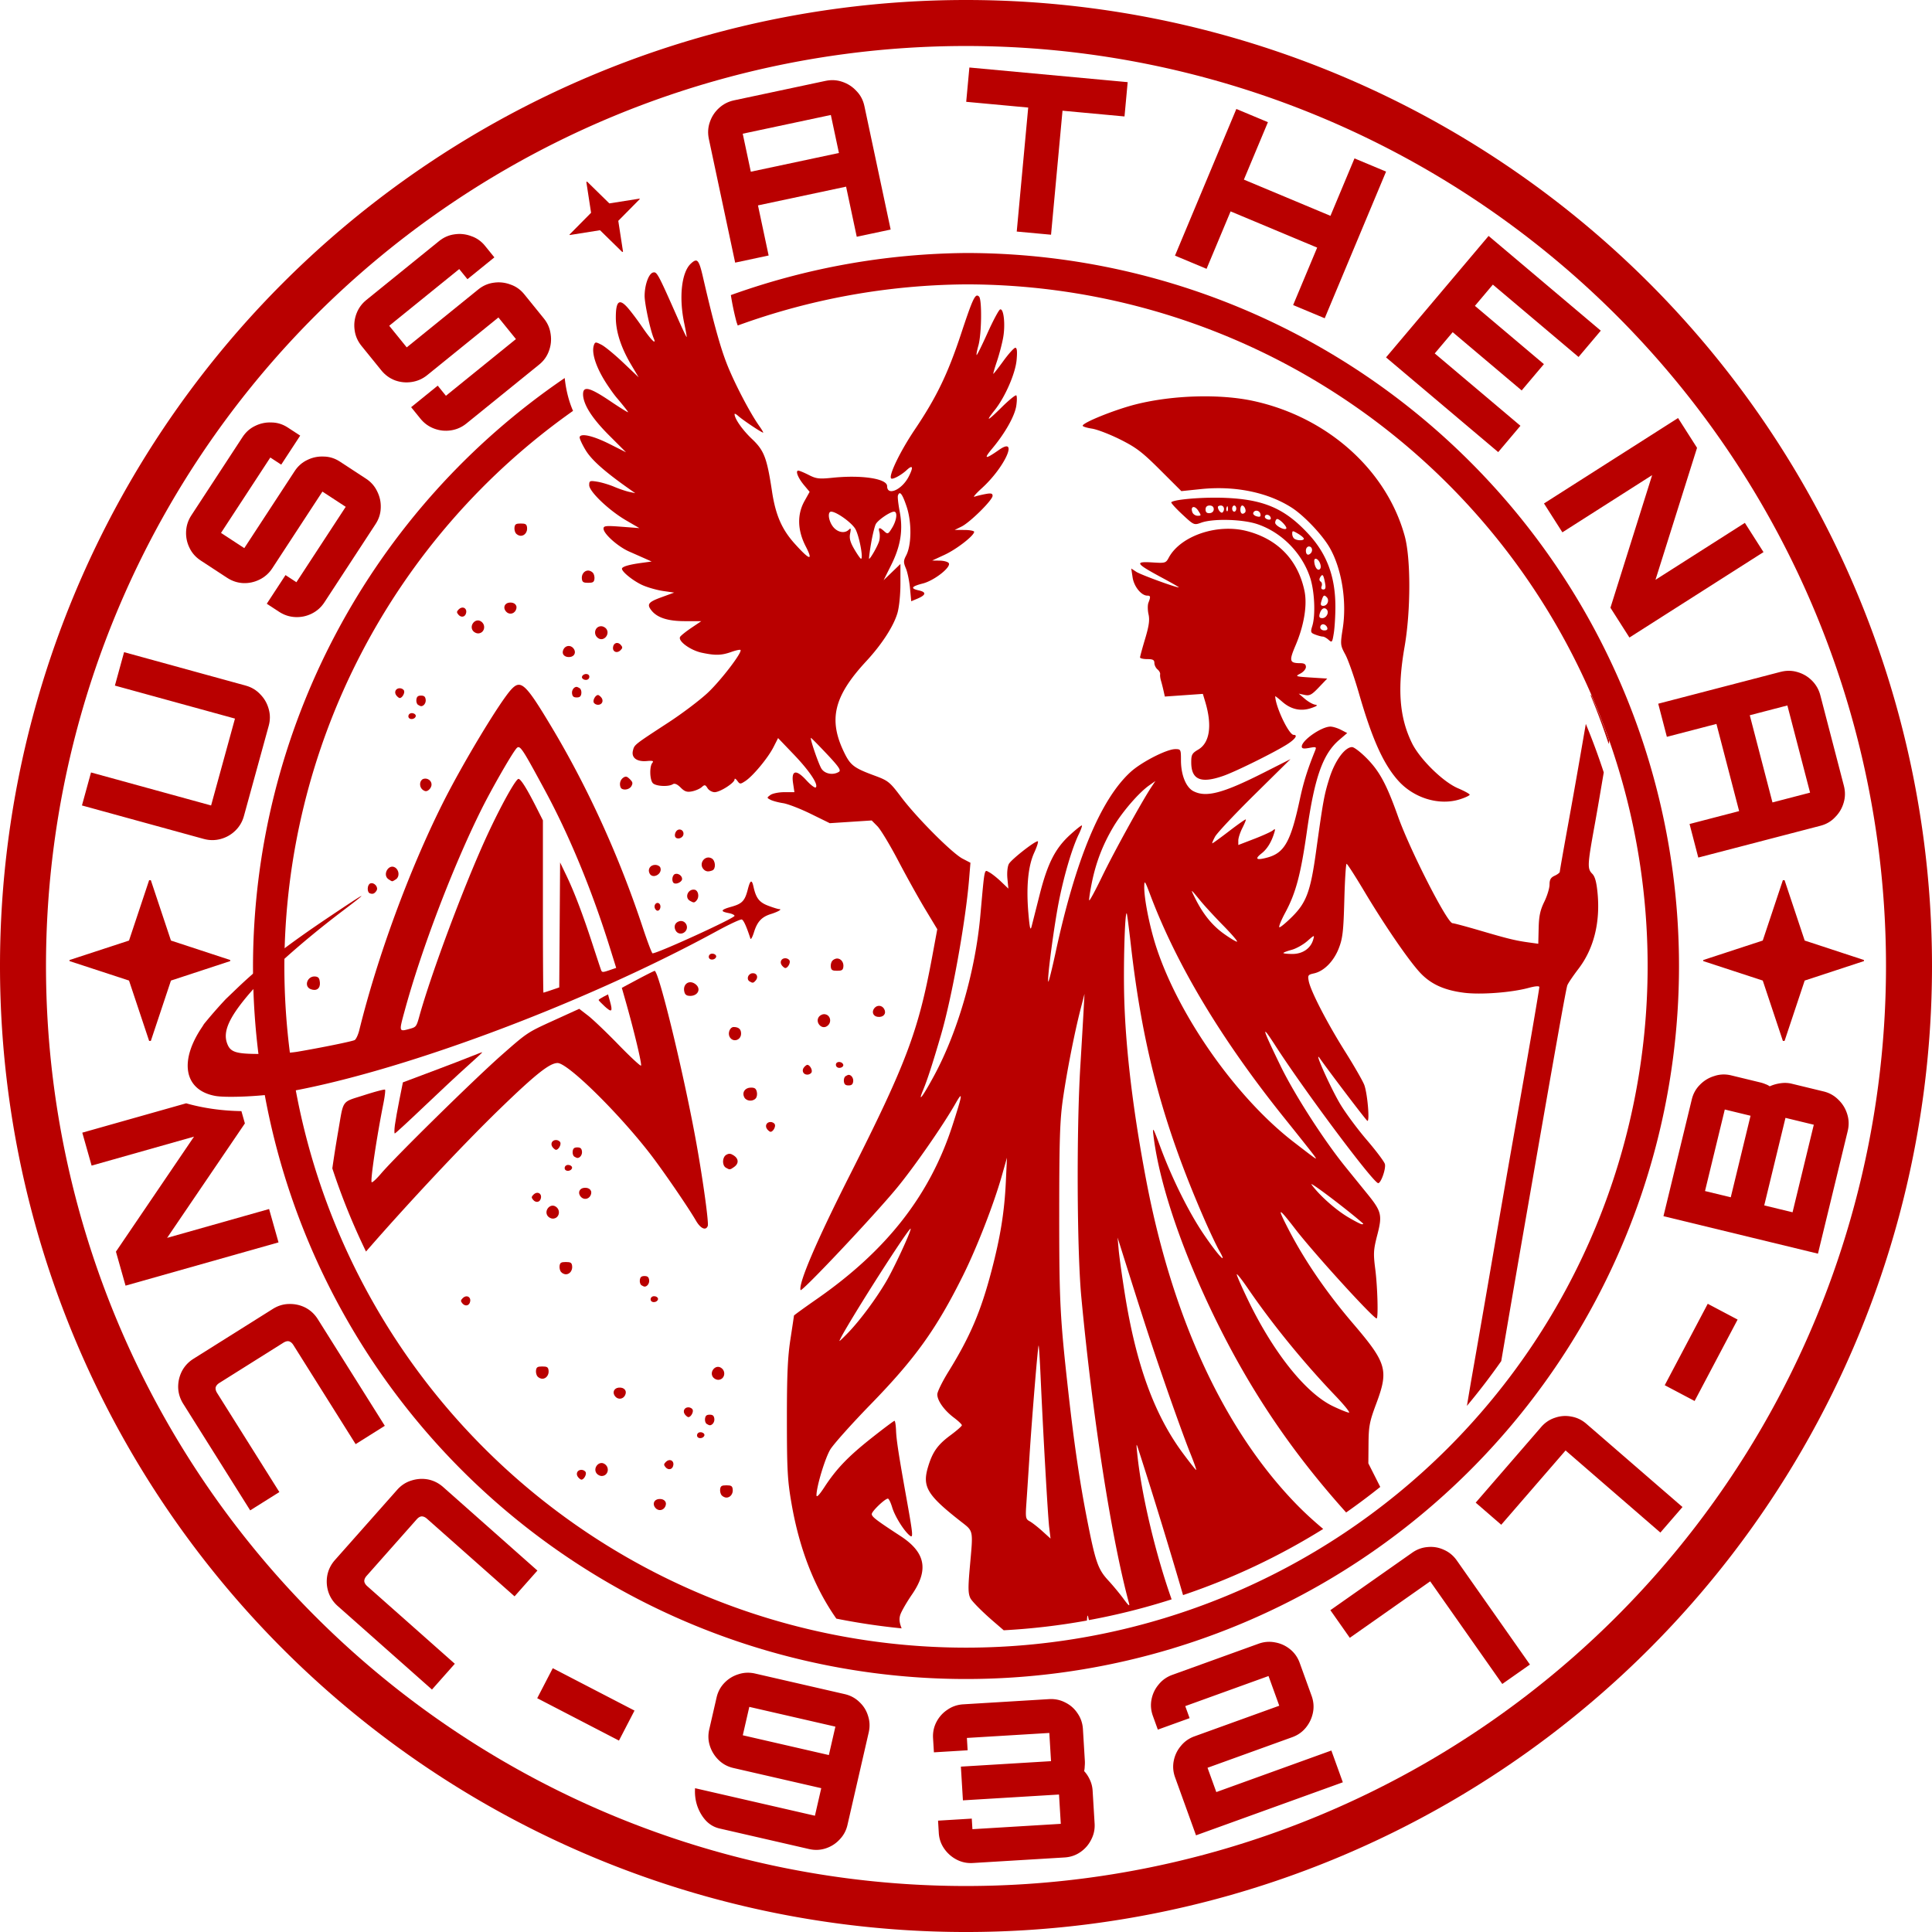 <?xml version="1.0" encoding="UTF-8" standalone="no"?>
<!-- Created with Inkscape (http://www.inkscape.org/) -->

<svg
   width="277.812mm"
   height="277.812mm"
   viewBox="0 0 277.812 277.812"
   version="1.1"
   id="svg1"
   xml:space="preserve"
   xmlns="http://www.w3.org/2000/svg"
   xmlns:svg="http://www.w3.org/2000/svg"><defs
     id="defs1" /><g
     id="layer1"
     transform="translate(13.329,-89.115)"><path
       id="text1"
       style="font-weight:900;font-size:31.75px;font-family:Orbitron;-inkscape-font-specification:'Orbitron Heavy';text-align:justify;letter-spacing:10.583px;fill:#b90000;stroke-width:0.265;stroke:none"
       d="m 234.372,243.622 c -0.407,0.016 -0.806,0.09 -1.197,0.224 -0.799,0.242 -1.49,0.662 -2.071,1.262 -0.576,0.579 -0.964,1.28 -1.163,2.103 l -4.072,16.785 22.216,5.389 4.274,-17.618 c 0.205,-0.843 0.183,-1.654 -0.064,-2.433 -0.242,-0.799 -0.662,-1.49 -1.262,-2.071 -0.595,-0.602 -1.303,-1.002 -2.126,-1.201 l -4.597,-1.115 c -0.514,-0.125 -1.054,-0.147 -1.618,-0.066 -0.564,0.081 -1.079,0.229 -1.545,0.442 -0.186,-0.132 -0.389,-0.236 -0.61,-0.312 -0.237,-0.101 -0.489,-0.184 -0.757,-0.249 l -4.166,-1.011 c -0.422,-0.102 -0.836,-0.145 -1.243,-0.13 z m -220.934,4.143 -14.934,4.222 1.339,4.736 14.726,-4.164 -11.228,16.538 1.382,4.888 21.998,-6.22 -1.356,-4.797 -14.665,4.147 11.184,-16.459 -0.5,-1.767 a 17.664,9.257 0 0 1 -7.946,-1.124 z m 221.249,0.891 3.703,0.898 -2.844,11.725 -3.703,-0.898 z m 8.726,1.202 4.073,0.988 -3.054,12.589 -4.073,-0.988 z m -11.177,26.736 -6.184,11.707 4.295,2.269 6.184,-11.707 z m -204.011,0.029 c -0.817,0.013 -1.592,0.25 -2.327,0.712 l -11.399,7.162 c -0.735,0.462 -1.294,1.063 -1.678,1.805 -0.366,0.73 -0.543,1.503 -0.53,2.32 0.024,0.835 0.267,1.62 0.729,2.354 l 9.628,15.324 4.194,-2.635 -8.952,-14.248 c -0.18,-0.287 -0.249,-0.556 -0.207,-0.808 0.071,-0.245 0.25,-0.457 0.537,-0.637 l 9.194,-5.777 c 0.305,-0.191 0.574,-0.26 0.808,-0.207 0.245,0.071 0.457,0.25 0.637,0.537 l 8.952,14.249 4.194,-2.635 -9.628,-15.324 c -0.462,-0.735 -1.063,-1.294 -1.805,-1.678 -0.73,-0.366 -1.513,-0.537 -2.347,-0.513 z m 183.208,16.115 c -0.388,0.028 -0.773,0.108 -1.153,0.24 -0.777,0.251 -1.443,0.696 -1.997,1.336 l -9.415,10.873 3.673,3.18 9.249,-10.681 13.633,11.805 3.18,-3.672 -13.824,-11.972 c -0.64,-0.554 -1.363,-0.9 -2.168,-1.037 -0.396,-0.077 -0.787,-0.101 -1.176,-0.073 z m -164.435,9.045 c -0.399,0.028 -0.798,0.106 -1.195,0.235 -0.78,0.242 -1.458,0.688 -2.033,1.337 l -8.928,10.075 c -0.576,0.65 -0.943,1.384 -1.104,2.203 -0.146,0.804 -0.099,1.595 0.143,2.375 0.258,0.794 0.712,1.479 1.361,2.055 l 13.545,12.002 3.285,-3.707 -12.595,-11.161 c -0.253,-0.225 -0.395,-0.463 -0.425,-0.716 -3.9e-4,-0.255 0.112,-0.509 0.336,-0.763 l 7.201,-8.127 c 0.239,-0.269 0.478,-0.411 0.717,-0.426 0.255,-3.9e-4 0.509,0.112 0.762,0.336 l 12.595,11.161 3.285,-3.707 -13.544,-12.002 c -0.65,-0.576 -1.384,-0.944 -2.203,-1.104 -0.402,-0.073 -0.803,-0.096 -1.202,-0.068 z m 145.005,9.788 c -0.815,0.055 -1.569,0.326 -2.262,0.812 l -11.769,8.267 2.793,3.975 11.561,-8.121 10.366,14.757 3.975,-2.792 -10.512,-14.965 c -0.487,-0.693 -1.104,-1.203 -1.852,-1.532 -0.731,-0.34 -1.497,-0.474 -2.3,-0.402 z m -23.169,13.642 c -0.399,0.032 -0.798,0.119 -1.196,0.263 l -12.393,4.476 c -0.796,0.288 -1.451,0.75 -1.964,1.385 -0.52,0.616 -0.861,1.324 -1.022,2.124 -0.161,0.801 -0.097,1.599 0.19,2.395 l 0.712,1.971 4.569,-1.65 -0.625,-1.732 11.974,-4.325 1.543,4.27 -12.184,4.4 c -0.796,0.288 -1.451,0.749 -1.964,1.384 -0.52,0.616 -0.861,1.324 -1.022,2.124 -0.161,0.801 -0.097,1.599 0.19,2.396 l 3.009,8.332 21.112,-7.625 -1.65,-4.569 -16.544,5.975 -1.262,-3.494 12.184,-4.4 c 0.796,-0.288 1.451,-0.749 1.964,-1.384 0.513,-0.635 0.85,-1.354 1.011,-2.154 0.161,-0.801 0.097,-1.599 -0.19,-2.396 l -1.715,-4.748 c -0.288,-0.796 -0.749,-1.451 -1.384,-1.964 -0.635,-0.513 -1.35,-0.84 -2.144,-0.981 -0.4,-0.08 -0.8,-0.105 -1.199,-0.073 z m -102.678,3.783 -2.236,4.313 11.755,6.093 2.236,-4.313 z m 27.883,0.65 c -0.4,0.017 -0.794,0.089 -1.182,0.217 -0.771,0.236 -1.441,0.646 -2.01,1.232 -0.569,0.586 -0.948,1.291 -1.137,2.117 l -1.052,4.58 c -0.19,0.825 -0.156,1.625 0.1,2.401 0.256,0.776 0.677,1.448 1.263,2.017 0.586,0.569 1.291,0.948 2.117,1.137 l 12.625,2.9 -0.91,3.961 -17.236,-3.958 c -0.059,0.92 0.055,1.794 0.343,2.62 0.293,0.806 0.709,1.498 1.249,2.078 0.545,0.559 1.188,0.924 1.931,1.095 l 12.873,2.956 c 0.825,0.19 1.625,0.156 2.401,-0.1 0.776,-0.256 1.438,-0.679 1.986,-1.27 0.569,-0.586 0.946,-1.282 1.131,-2.086 l 3.056,-13.306 c 0.19,-0.825 0.157,-1.625 -0.1,-2.401 -0.236,-0.771 -0.649,-1.43 -1.24,-1.979 -0.586,-0.569 -1.291,-0.948 -2.117,-1.137 l -12.873,-2.956 c -0.413,-0.095 -0.819,-0.134 -1.219,-0.117 z m 43.478,3.795 -12.328,0.747 c -0.845,0.051 -1.603,0.309 -2.275,0.774 -0.673,0.444 -1.199,1.027 -1.58,1.75 -0.38,0.723 -0.545,1.507 -0.494,2.352 l 0.123,2.028 4.849,-0.294 -0.107,-1.775 11.853,-0.718 0.245,4.057 -12.962,0.785 0.294,4.849 13.818,-0.837 0.255,4.215 -12.708,0.769 -0.092,-1.521 -4.849,0.294 0.107,1.775 c 0.05,0.824 0.307,1.572 0.772,2.243 0.465,0.672 1.058,1.198 1.781,1.578 0.723,0.38 1.507,0.545 2.352,0.494 l 13.184,-0.798 c 0.845,-0.051 1.604,-0.309 2.275,-0.774 0.672,-0.465 1.187,-1.058 1.546,-1.779 0.38,-0.723 0.546,-1.496 0.496,-2.32 l -0.286,-4.722 c -0.033,-0.549 -0.16,-1.061 -0.379,-1.536 -0.221,-0.496 -0.501,-0.924 -0.841,-1.285 0.05,-0.215 0.078,-0.45 0.084,-0.705 0.026,-0.277 0.032,-0.532 0.018,-0.765 l -0.276,-4.564 c -0.051,-0.845 -0.309,-1.603 -0.774,-2.275 -0.444,-0.673 -1.026,-1.189 -1.748,-1.548 -0.723,-0.38 -1.507,-0.545 -2.352,-0.494 z m -43.099,1.114 12.378,2.843 -0.938,4.085 -12.378,-2.843 z" /><path
       style="font-weight:900;font-size:31.75px;font-family:Orbitron;-inkscape-font-specification:'Orbitron Heavy';text-align:justify;letter-spacing:6.615px;fill:#b90000;stroke-width:0.265;fill-opacity:1;stroke:none"
       d="m 21.744,206.463 q -0.337,1.225 -1.235,2.097 -0.898,0.873 -2.108,1.199 -1.209,0.326 -2.434,-0.01 l -17.512,-4.813 1.304,-4.745 17.267,4.746 q 0,0 0,0 0,0 0,0 l 3.433,-12.491 q 0,0 0,0 0,0 0,0 l -17.267,-4.746 1.321,-4.806 17.512,4.813 q 1.225,0.337 2.089,1.266 0.873,0.898 1.199,2.108 0.335,1.179 -0.002,2.403 l -3.568,12.981 z m 11.573,-30.731 q -0.695,1.063 -1.817,1.619 -1.122,0.556 -2.373,0.497 -1.251,-0.059 -2.314,-0.754 l -1.78,-1.164 2.693,-4.119 1.568,1.025 q 0,0 0,0 0,0 0,0 l 7.09,-10.842 q 0,0 0,0 0,0 0,0 L 33.035,159.804 q 0,0 0,0 0,0 0,0 l -7.211,11.028 q -0.695,1.063 -1.817,1.619 -1.122,0.556 -2.347,0.514 -1.251,-0.059 -2.34,-0.772 l -3.773,-2.468 q -1.089,-0.712 -1.619,-1.817 -0.556,-1.122 -0.497,-2.373 0.059,-1.251 0.754,-2.314 l 7.368,-11.267 q 0.695,-1.063 1.8,-1.592 1.122,-0.556 2.373,-0.497 1.242,0.015 2.331,0.728 l 1.78,1.164 -2.728,4.172 -1.568,-1.025 q 0,0 0,0 0,0 0,0 l -7.09,10.842 q 0,0 0,0 0,0 0,0 l 3.348,2.189 q 0,0 0,0 0,0 0,0 l 7.246,-11.081 q 0.695,-1.063 1.8,-1.592 1.122,-0.556 2.373,-0.497 1.242,0.015 2.331,0.728 l 3.773,2.468 q 1.063,0.695 1.601,1.844 0.556,1.122 0.497,2.373 -0.042,1.224 -0.737,2.287 z m 20.42,-25.717 q -0.987,0.799 -2.225,0.985 -1.239,0.186 -2.411,-0.253 -1.173,-0.439 -1.972,-1.426 l -1.339,-1.653 3.824,-3.097 1.179,1.456 q 0,0 0,0 0,0 0,0 l 10.067,-8.153 q 0,0 0,0 0,0 0,0 l -2.518,-3.109 q 0,0 0,0 0,0 0,0 l -10.239,8.293 q -0.987,0.799 -2.225,0.985 -1.239,0.186 -2.391,-0.229 -1.173,-0.439 -1.992,-1.451 l -2.838,-3.504 q -0.819,-1.012 -0.985,-2.225 -0.186,-1.239 0.253,-2.411 0.439,-1.173 1.426,-1.972 l 10.461,-8.473 q 0.987,-0.799 2.201,-0.965 1.239,-0.186 2.411,0.253 1.178,0.395 1.997,1.406 l 1.339,1.653 -3.874,3.137 -1.179,-1.456 q 0,0 0,0 0,0 0,0 l -10.067,8.153 q 0,0 0,0 0,0 0,0 l 2.518,3.109 q 0,0 0,0 0,0 0,0 l 10.289,-8.333 q 0.987,-0.799 2.201,-0.965 1.239,-0.186 2.411,0.253 1.178,0.395 1.997,1.406 l 2.838,3.504 q 0.799,0.987 0.961,2.245 0.186,1.239 -0.253,2.411 -0.415,1.153 -1.401,1.952 z m 38.646,-23.134 -3.778,-17.764 q -0.271,-1.273 0.132,-2.43 0.397,-1.188 1.32,-2.034 0.924,-0.846 2.166,-1.11 l 13.137,-2.794 q 1.273,-0.271 2.43,0.132 1.188,0.397 2.034,1.32 0.87,0.886 1.141,2.159 l 3.778,17.764 -4.876,1.037 -1.532,-7.205 -12.671,2.694 1.532,7.205 z m 2.251,-13.073 12.671,-2.694 -1.162,-5.466 q 0,0 0,0 0,0 0,0 l -12.671,2.694 q 0,0 0,0 0,0 0,0 z m 38.239,8.604 v 0 l 1.649,-17.831 -8.915,-0.825 0.456,-4.932 22.763,2.105 -0.456,4.932 -8.915,-0.825 -1.649,17.831 z m 22.756,3.461 8.823,-21.089 4.54,1.899 -3.456,8.26 12.448,5.208 3.456,-8.26 4.54,1.899 -8.823,21.089 -4.54,-1.899 3.456,-8.26 -12.448,-5.208 -3.456,8.26 z m 30.347,14.633 14.749,-17.465 16.131,13.622 -3.196,3.784 -12.323,-10.406 -2.581,3.056 9.921,8.378 -3.196,3.784 -9.921,-8.378 -2.581,3.056 12.323,10.406 -3.196,3.784 z m 22.713,21.005 19.279,-12.284 2.73,4.284 -5.977,18.98 12.853,-8.19 2.679,4.204 -19.279,12.284 -2.73,-4.284 5.996,-19.068 -12.906,8.224 z m 16.43,28.793 17.576,-4.574 q 1.26,-0.328 2.434,0.023 1.205,0.343 2.091,1.227 0.886,0.885 1.206,2.114 l 3.383,12.997 q 0.328,1.26 -0.023,2.434 -0.343,1.205 -1.227,2.091 -0.846,0.909 -2.106,1.237 l -17.576,4.574 -1.256,-4.824 7.129,-1.855 -3.263,-12.536 -7.129,1.855 -1.24,-4.763 z m 13.161,1.66 3.263,12.536 5.408,-1.407 q 0,0 0,0 0,0 0,0 l -3.263,-12.536 q 0,0 0,0 0,0 0,0 z"
       id="text43"
       aria-label="USS SOLENNE" /><path
       id="path42-3-2"
       style="fill:#b90000;fill-opacity:1;stroke-width:0.375"
       d="M 125.577,89.115 A 138.906,138.906 0 0 0 -13.329,228.022 138.906,138.906 0 0 0 125.577,366.928 138.906,138.906 0 0 0 264.483,228.022 138.906,138.906 0 0 0 125.577,89.115 Z m 0,6.615 A 132.292,132.292 0 0 1 257.868,228.022 132.292,132.292 0 0 1 125.577,360.313 132.292,132.292 0 0 1 -6.715,228.022 132.292,132.292 0 0 1 125.577,95.73 Z" /><circle
       style="fill:none;fill-opacity:1;stroke-width:0.286"
       id="path42-9-7"
       cx="-157.004"
       cy="-207.637"
       r="105.833"
       transform="rotate(-171.748)" /><path
       id="path42-9"
       style="fill:#b90000;fill-opacity:1;stroke-width:0.277"
       d="m 125.577,125.496 a 102.526,102.526 0 0 0 -33.812,6.051 24.196,15.545 74.954 0 0 0.817,3.887 24.196,15.545 74.954 0 0 0.174,0.486 98.015,98.015 0 0 1 32.821,-5.913 98.015,98.015 0 0 1 98.015,98.016 98.015,98.015 0 0 1 -98.015,98.015 98.015,98.015 0 0 1 -98.016,-98.015 98.015,98.015 0 0 1 41.512,-79.827 c -0.672,-1.515 -1.042,-3.215 -1.199,-4.723 A 102.526,102.526 0 0 0 23.051,228.022 102.526,102.526 0 0 0 125.577,330.548 102.526,102.526 0 0 0 228.103,228.022 102.526,102.526 0 0 0 125.577,125.496 Z" /><path
       id="path42-3-9"
       style="fill:none;fill-opacity:1;stroke:none;stroke-width:0.346;stroke-opacity:1"
       d="m -1.33,250.116 c 0.615,3.258 1.269,6.508 2.099,9.72 0.881,3.469 1.915,6.899 3.085,10.282 1.174,3.417 2.507,6.778 3.968,10.081 1.1,2.489 2.278,4.948 3.544,7.356 1.636,3.147 3.404,6.226 5.299,9.223 1.913,3.026 3.948,5.973 6.101,8.833 2.184,2.879 4.474,5.676 6.884,8.367 2.419,2.684 4.938,5.277 7.561,7.761 2.637,2.469 5.368,4.837 8.187,7.096 2.545,2.01 5.157,3.928 7.833,5.761 2.995,2.02 6.069,3.919 9.211,5.702 3.126,1.746 6.317,3.372 9.572,4.866 3.256,1.487 6.574,2.836 9.942,4.05 3.336,1.203 6.723,2.265 10.149,3.183 2.625,0.716 5.279,1.337 7.945,1.873 3.508,0.71 7.045,1.28 10.601,1.692 3.556,0.412 7.129,0.68 10.706,0.8 3.612,0.11 7.227,0.078 10.835,-0.1 3.608,-0.197 7.207,-0.526 10.787,-1.008 3.547,-0.494 7.071,-1.129 10.57,-1.89 3.193,-0.729 6.36,-1.556 9.497,-2.498 3.421,-1.054 6.802,-2.234 10.132,-3.55 3.356,-1.339 6.653,-2.821 9.89,-4.427 3.201,-1.599 6.336,-3.333 9.396,-5.189 3.06,-1.856 6.039,-3.847 8.934,-5.954 2.845,-2.061 5.6,-4.247 8.256,-6.547 2.123,-1.806 4.166,-3.71 6.157,-5.659 2.554,-2.508 5.007,-5.119 7.343,-7.831 2.354,-2.742 4.605,-5.573 6.724,-8.499 2.113,-2.929 4.114,-5.939 5.983,-9.029 1.844,-3.07 3.562,-6.213 5.165,-9.415 1.442,-2.941 2.778,-5.931 4.019,-8.962 1.309,-3.296 2.506,-6.636 3.562,-10.023 1.066,-3.451 1.986,-6.947 2.77,-10.474 0.775,-3.529 1.398,-7.091 1.882,-10.672 0.475,-3.548 0.794,-7.117 0.97,-10.692 0.182,-3.574 0.202,-7.156 0.078,-10.733 -0.088,-2.72 -0.27,-5.441 -0.536,-8.149 -0.348,-3.563 -0.84,-7.112 -1.489,-10.631 -0.645,-3.521 -1.436,-7.016 -2.368,-10.472 -0.951,-3.486 -2.039,-6.933 -3.266,-10.331 -1.244,-3.393 -2.615,-6.738 -4.126,-10.02 -1.51,-3.246 -3.147,-6.429 -4.9,-9.551 -1.633,-2.84 -3.348,-5.628 -5.167,-8.353 -2.029,-2.989 -4.17,-5.9 -6.423,-8.725 -2.266,-2.814 -4.652,-5.53 -7.134,-8.155 -2.493,-2.615 -5.099,-5.122 -7.795,-7.528 -2.678,-2.375 -5.453,-4.64 -8.318,-6.786 -2.89,-2.167 -5.876,-4.205 -8.938,-6.122 -3.005,-1.884 -6.094,-3.636 -9.249,-5.257 -2.441,-1.274 -4.936,-2.451 -7.46,-3.551 -3.249,-1.422 -6.558,-2.706 -9.913,-3.854 -3.389,-1.154 -6.823,-2.171 -10.293,-3.048 -3.474,-0.865 -6.981,-1.588 -10.512,-2.181 -3.536,-0.566 -7.091,-0.997 -10.66,-1.297 -3.267,-0.235 -6.537,-0.381 -9.813,-0.397 -3.612,-6.83e-4 -7.223,0.145 -10.825,0.427 -6.791,0.556 -13.543,1.621 -20.159,3.255 -22.148,5.387 -42.782,16.806 -59.118,32.705 -16.695,16.17 -28.866,36.952 -34.783,59.43 -4.688,17.647 -5.571,36.302 -2.512,54.309 0.039,0.262 0.078,0.524 0.12,0.786 z" /><path
       style="font-weight:900;font-size:30.769px;font-family:Orbitron;-inkscape-font-specification:'Orbitron Heavy';text-align:justify;letter-spacing:5.769px;fill:#b90000;stroke-width:0.231"
       d="m 243.038,238.792 -2.892,-8.677 -8.554,-2.8 v -0.154 l 8.554,-2.8 2.892,-8.677 h 0.246 l 2.892,8.677 8.523,2.8 v 0.154 l -8.523,2.8 -2.892,8.677 z"
       id="text2"
       aria-label="🟅" /><path
       style="font-weight:900;font-size:30.769px;font-family:Orbitron;-inkscape-font-specification:'Orbitron Heavy';text-align:justify;letter-spacing:5.769px;fill:#b90000;stroke-width:0.231"
       d="m 8.115,238.792 -2.892,-8.677 -8.554,-2.8 v -0.154 l 8.554,-2.8 2.892,-8.677 h 0.246 l 2.892,8.677 8.523,2.8 v 0.154 l -8.523,2.8 -2.892,8.677 z"
       id="text2-4"
       aria-label="🟅" /><path
       style="font-weight:900;font-size:30.769px;font-family:Orbitron;-inkscape-font-specification:'Orbitron Heavy';text-align:justify;letter-spacing:5.769px;fill:#b90000;stroke-width:0.113"
       d="m 76.151,125.355 -3.201,-3.135 -4.354,0.692 -0.034,-0.067 3.102,-3.133 -0.68,-4.429 0.107,-0.055 3.201,3.135 4.341,-0.686 0.034,0.067 -3.089,3.126 0.68,4.429 z"
       id="text2-4-6"
       aria-label="🟅" /><path
       style="fill:#b90000;fill-opacity:1;stroke-width:1.335"
       d="m 75.899,202.309 c -0.2,-0.522 -0.016,-1.114 0.436,-1.398 0.323,-0.204 0.513,-0.153 0.907,0.24 0.413,0.413 0.452,0.584 0.23,0.998 -0.308,0.576 -1.372,0.684 -1.573,0.16 z"
       id="path97" /><path
       style="fill:#b90000;fill-opacity:1;stroke-width:1.335"
       d="m 47.36,202.601 c -0.455,-0.455 -0.34,-1.316 0.2,-1.487 0.562,-0.178 1.166,0.241 1.166,0.81 0,0.449 -0.439,0.96 -0.824,0.96 -0.142,0 -0.386,-0.127 -0.542,-0.283 z"
       id="path96" /><path
       style="fill:#b90000;fill-opacity:1;stroke-width:1.335"
       d="m 83.743,209.395 c -0.072,-0.189 -0.004,-0.518 0.153,-0.732 0.391,-0.535 1.144,-0.225 1.05,0.432 -0.084,0.587 -1.005,0.816 -1.203,0.3 z"
       id="path92" /><path
       style="fill:#b90000;fill-opacity:1;stroke-width:1.335"
       d="m 87.866,214.14 c -0.799,-0.799 0.141,-2.131 1.13,-1.601 0.579,0.31 0.648,1.53 0.099,1.741 -0.559,0.215 -0.915,0.174 -1.229,-0.14 z"
       id="path89" /><path
       style="fill:#b90000;fill-opacity:1;stroke-width:1.335"
       d="m 80.083,214.725 c -0.325,-0.607 0.089,-1.245 0.807,-1.245 0.324,0 0.65,0.172 0.732,0.385 0.35,0.911 -1.084,1.711 -1.54,0.859 z"
       id="path88" /><path
       style="fill:#b90000;fill-opacity:1;stroke-width:1.335"
       d="m 42.508,215.528 c -0.883,-0.646 0.056,-2.247 0.978,-1.669 0.58,0.364 0.666,1.294 0.154,1.669 -0.231,0.169 -0.486,0.308 -0.566,0.308 -0.08,0 -0.335,-0.138 -0.566,-0.308 z"
       id="path87" /><path
       style="fill:#b90000;fill-opacity:1;stroke-width:1.335"
       d="m 83.638,216.138 c -0.428,-0.153 -0.361,-1.168 0.089,-1.34 0.438,-0.168 1.03,0.237 1.03,0.706 0,0.38 -0.708,0.782 -1.119,0.634 z"
       id="path86" /><path
       style="fill:#b90000;fill-opacity:1;stroke-width:1.335"
       d="m 39.836,217.563 c -0.422,-0.169 -0.364,-1.244 0.077,-1.413 0.558,-0.214 1.215,0.536 0.903,1.031 -0.282,0.447 -0.554,0.553 -0.98,0.382 z"
       id="path83" /><path
       style="fill:#b90000;fill-opacity:1;stroke-width:1.335"
       d="m 85.876,218.643 c -0.819,-0.477 -0.253,-1.769 0.695,-1.588 0.508,0.097 0.69,1.026 0.295,1.502 -0.33,0.398 -0.438,0.407 -0.99,0.086 z"
       id="path82" /><path
       style="fill:#b90000;fill-opacity:1;stroke-width:1.335"
       d="m 80.833,219.706 c -0.196,-0.511 0.302,-0.992 0.659,-0.636 0.301,0.301 0.115,1.005 -0.267,1.005 -0.138,0 -0.314,-0.166 -0.392,-0.369 z"
       id="path80" /><path
       style="fill:#b90000;fill-opacity:1;stroke-width:1.335"
       d="m 25.893,222.559 c -0.626,-0.754 0.293,-1.912 1.109,-1.398 0.815,0.513 0.525,1.74 -0.412,1.74 -0.227,0 -0.541,-0.154 -0.697,-0.342 z"
       id="path77" /><path
       style="fill:#b90000;fill-opacity:1;stroke-width:1.335"
       d="m 83.824,222.918 c -0.308,-0.575 -0.099,-1.134 0.495,-1.323 0.88,-0.279 1.522,0.834 0.862,1.494 -0.424,0.424 -1.083,0.341 -1.357,-0.171 z"
       id="path76" /><path
       style="fill:#b90000;fill-opacity:1;stroke-width:1.335"
       d="m 88.638,226.897 c -0.091,-0.148 -0.056,-0.38 0.08,-0.515 0.316,-0.316 1.054,-0.041 0.926,0.346 -0.131,0.394 -0.797,0.506 -1.006,0.169 z"
       id="path75" /><path
       style="fill:#b90000;fill-opacity:1;stroke-width:1.335"
       d="m 99.125,227.967 c -0.391,-0.471 -0.131,-1.063 0.469,-1.063 0.267,0 0.547,0.16 0.622,0.356 0.135,0.353 -0.279,1.057 -0.622,1.057 -0.098,0 -0.309,-0.158 -0.469,-0.35 z"
       id="path74" /><path
       style="fill:#b90000;fill-opacity:1;stroke-width:1.335"
       d="m 94.448,230.228 c -0.477,-0.302 -0.224,-1.076 0.38,-1.162 0.633,-0.09 0.944,0.515 0.524,1.02 -0.333,0.401 -0.462,0.422 -0.904,0.142 z"
       id="path73" /><path
       style="fill:#b90000;fill-opacity:1;stroke-width:1.335"
       d="m 31.359,231.358 c -1.07,-0.404 -0.467,-1.988 0.694,-1.823 0.418,0.059 0.56,0.25 0.615,0.827 0.086,0.884 -0.475,1.311 -1.309,0.996 z"
       id="path70" /><path
       style="fill:#b90000;fill-opacity:1;stroke-width:1.335"
       d="m 85.11,231.85 c -0.36,-1.133 0.579,-1.912 1.515,-1.256 0.917,0.642 0.463,1.727 -0.722,1.727 -0.437,0 -0.692,-0.151 -0.793,-0.471 z"
       id="path68" /><path
       style="fill:#b90000;fill-opacity:1;stroke-width:1.335"
       d="m 73.63,233.833 c -0.486,-0.447 -0.883,-0.861 -0.883,-0.921 0,-0.06 0.305,-0.266 0.678,-0.459 l 0.678,-0.351 0.289,1.033 c 0.412,1.47 0.244,1.623 -0.763,0.697 z"
       id="path67" /><path
       style="fill:#b90000;fill-opacity:1;stroke-width:1.335"
       d="m 91.586,238.208 c -0.296,-0.553 0.056,-1.413 0.578,-1.413 0.72,0 1.071,0.309 1.071,0.942 0,0.985 -1.191,1.325 -1.648,0.471 z"
       id="path66" /><path
       id="path64"
       style="fill:#b90000;fill-opacity:1;stroke-width:1.335"
       d="m 61.163,187.59 c -0.313,0.045 -0.61,0.275 -0.949,0.635 -1.622,1.722 -7.055,10.738 -9.898,16.426 -4.821,9.645 -9.374,22.03 -11.976,32.575 -0.17,0.69 -0.473,1.341 -0.673,1.447 -0.358,0.191 -4.809,1.097 -8.252,1.68 -0.971,0.165 -3.25,0.306 -5.063,0.314 -3.829,0.017 -4.6,-0.232 -5.062,-1.631 -0.531,-1.608 0.311,-3.538 2.898,-6.645 2.563,-3.079 7.927,-7.876 13.704,-12.254 4.071,-3.086 3.73,-2.943 -1.765,0.741 -6.185,4.147 -9.898,7.022 -13.398,10.376 l -1.583,1.516 a 19.252,36.331 38.466 0 0 -3.143,3.594 c -0.089,0.143 -0.161,0.27 -0.278,0.443 -3.347,4.937 -2.556,9.073 1.892,9.894 1.504,0.278 6.27,0.088 9.09,-0.362 16.358,-2.61 43.412,-12.626 63.062,-23.347 1.792,-0.978 3.399,-1.724 3.571,-1.658 0.264,0.101 0.679,1.024 1.238,2.746 0.063,0.194 0.29,-0.21 0.504,-0.898 0.477,-1.535 1.106,-2.215 2.433,-2.632 1.05,-0.33 1.687,-0.709 1.192,-0.709 -0.151,0 -0.841,-0.212 -1.534,-0.472 -1.324,-0.495 -1.791,-1.095 -2.159,-2.767 -0.234,-1.064 -0.464,-0.956 -0.806,0.379 -0.431,1.683 -0.809,2.083 -2.388,2.526 -1.532,0.43 -1.625,0.668 -0.354,0.907 0.455,0.085 0.827,0.263 0.827,0.395 0,0.341 -11.04,5.39 -11.787,5.39 -0.099,0 -0.733,-1.669 -1.408,-3.709 -3.387,-10.228 -7.875,-20.092 -13.135,-28.872 -2.78,-4.641 -3.861,-6.163 -4.8,-6.027 z m 0.057,8.963 c 0.439,0.005 1.146,1.29 3.776,6.147 3.541,6.54 6.784,14.392 9.384,22.721 l 0.897,2.873 -1.013,0.345 c -0.913,0.311 -1.027,0.308 -1.158,-0.034 -0.08,-0.208 -0.63,-1.869 -1.223,-3.689 -1.396,-4.288 -2.639,-7.556 -3.767,-9.904 l -0.905,-1.883 -0.061,8.986 -0.062,8.986 -1.098,0.375 c -0.604,0.206 -1.133,0.375 -1.175,0.375 -0.042,0 -0.076,-5.574 -0.076,-12.386 v -12.386 l -0.911,-1.803 c -1.394,-2.757 -2.27,-4.158 -2.6,-4.158 -0.394,0 -2.539,3.864 -4.509,8.125 -3.224,6.97 -8.052,19.861 -9.768,26.078 -0.378,1.368 -0.464,1.486 -1.258,1.706 -1.696,0.471 -1.678,0.531 -0.811,-2.645 2.411,-8.838 6.972,-20.781 11.06,-28.965 1.381,-2.765 4.043,-7.429 4.867,-8.528 0.148,-0.197 0.264,-0.337 0.41,-0.335 z" /><path
       style="fill:#b90000;fill-opacity:1;stroke-width:1.335"
       d="m 93.706,246.921 c -0.381,-0.712 0.088,-1.413 0.946,-1.413 0.545,0 0.726,0.127 0.842,0.592 0.085,0.339 0.025,0.741 -0.142,0.942 -0.417,0.503 -1.349,0.434 -1.646,-0.121 z"
       id="path63" /><path
       style="fill:#b90000;fill-opacity:1;stroke-width:1.335"
       d="m 97.005,251.516 c -0.391,-0.471 -0.131,-1.063 0.469,-1.063 0.267,0 0.547,0.16 0.622,0.356 0.135,0.353 -0.279,1.057 -0.622,1.057 -0.098,0 -0.309,-0.158 -0.469,-0.35 z"
       id="path61" /><path
       style="fill:#b90000;fill-opacity:1;stroke-width:1.335"
       d="m 43.45,250.922 c 0.086,-0.649 0.381,-2.302 0.656,-3.674 l 0.499,-2.494 4.239,-1.591 c 2.331,-0.875 4.901,-1.864 5.711,-2.197 0.81,-0.333 1.472,-0.575 1.472,-0.536 0,0.038 -0.98,0.945 -2.178,2.016 -1.198,1.07 -3.997,3.681 -6.22,5.801 -2.223,2.12 -4.108,3.855 -4.188,3.855 -0.08,0 -0.076,-0.531 0.01,-1.18 z"
       id="path59" /><path
       style="fill:#b90000;fill-opacity:1;stroke-width:1.335"
       d="m 66.155,254.107 c -0.391,-0.471 -0.131,-1.063 0.469,-1.063 0.267,0 0.547,0.16 0.622,0.356 0.135,0.353 -0.279,1.057 -0.622,1.057 -0.098,0 -0.309,-0.158 -0.469,-0.35 z"
       id="path58" /><path
       style="fill:#b90000;fill-opacity:1;stroke-width:1.335"
       d="m 69.253,255.428 c -0.173,-0.11 -0.279,-0.453 -0.235,-0.762 0.06,-0.421 0.227,-0.562 0.668,-0.562 0.441,0 0.609,0.141 0.668,0.562 0.068,0.481 -0.266,0.961 -0.668,0.961 -0.065,0 -0.259,-0.09 -0.433,-0.2 z"
       id="path57" /><path
       style="fill:#b90000;fill-opacity:1;stroke-width:1.335"
       d="m 29.468,256.445 c -0.636,-0.445 -0.672,-1.074 -0.093,-1.599 0.56,-0.507 1.051,-0.493 1.535,0.041 0.509,0.563 0.492,0.88 -0.081,1.453 -0.567,0.567 -0.687,0.576 -1.361,0.104 z"
       id="path55" /><path
       style="fill:#b90000;fill-opacity:1;stroke-width:1.335"
       d="m 91.057,257.029 c -0.589,-0.343 -0.541,-1.544 0.075,-1.874 0.379,-0.203 0.614,-0.177 1.06,0.115 0.715,0.468 0.736,1.166 0.05,1.646 -0.609,0.426 -0.64,0.429 -1.184,0.112 z"
       id="path54" /><path
       style="fill:#b90000;fill-opacity:1;stroke-width:1.335"
       d="m 67.915,257.276 c -0.091,-0.148 -0.056,-0.38 0.08,-0.515 0.316,-0.316 1.054,-0.04 0.926,0.346 -0.131,0.394 -0.797,0.506 -1.006,0.169 z"
       id="path53" /><path
       style="fill:#b90000;fill-opacity:1;stroke-width:1.335"
       d="m 70.166,261.18 c -0.445,-0.536 -0.197,-1.18 0.484,-1.26 0.812,-0.095 1.277,0.463 0.928,1.115 -0.302,0.565 -1.003,0.636 -1.412,0.144 z"
       id="path49" /><path
       style="fill:#b90000;fill-opacity:1;stroke-width:1.335"
       d="m 63.326,261.638 c -0.261,-0.314 -0.25,-0.436 0.062,-0.749 0.505,-0.505 1.171,-0.224 1.074,0.453 -0.092,0.645 -0.713,0.807 -1.137,0.296 z"
       id="path48" /><path
       style="fill:#b90000;fill-opacity:1;stroke-width:1.335"
       d="m 65.456,264.006 c -0.626,-0.754 0.293,-1.912 1.109,-1.398 0.815,0.513 0.525,1.74 -0.412,1.74 -0.227,0 -0.541,-0.154 -0.697,-0.342 z"
       id="path46" /><path
       style="fill:#b90000;fill-opacity:1;stroke-width:1.335"
       d="m 67.341,272.014 c -0.155,-0.187 -0.248,-0.585 -0.205,-0.883 0.064,-0.449 0.22,-0.543 0.901,-0.543 0.681,0 0.838,0.094 0.901,0.543 0.092,0.65 -0.33,1.223 -0.901,1.223 -0.227,0 -0.54,-0.153 -0.696,-0.34 z"
       id="path41" /><path
       id="path34"
       style="fill:#b90000;fill-opacity:1;stroke-width:1.335"
       d="m 80.794,228.724 c -0.135,0.03 -1.25,0.59 -2.477,1.246 l -2.231,1.193 0.485,1.697 c 1.256,4.394 2.449,9.377 2.271,9.486 -0.108,0.067 -1.58,-1.304 -3.272,-3.046 -1.691,-1.742 -3.645,-3.607 -4.341,-4.144 l -1.267,-0.977 -3.73,1.699 c -3.723,1.696 -3.737,1.706 -7.371,4.899 -3.847,3.38 -15.374,14.706 -17.392,17.088 -0.656,0.774 -1.265,1.335 -1.354,1.245 -0.212,-0.212 0.719,-6.46 1.689,-11.327 0.202,-1.015 0.307,-1.906 0.233,-1.98 -0.074,-0.074 -1.428,0.282 -3.009,0.791 -3.306,1.065 -2.919,0.528 -3.72,5.153 -0.313,1.809 -0.597,3.602 -0.85,5.376 a 95.911,95.911 0 0 0 4.843,11.958 c 5.7,-6.563 13.755,-15.195 19.181,-20.456 5.187,-5.03 7.226,-6.652 8.365,-6.652 1.451,0 8.582,6.983 13.228,12.952 1.794,2.305 5.524,7.738 6.67,9.714 0.661,1.141 1.421,1.483 1.697,0.764 0.164,-0.426 -0.637,-6.29 -1.592,-11.655 -1.729,-9.716 -5.464,-25.155 -6.054,-25.026 z" /><path
       id="path5"
       style="fill:#b90000;fill-opacity:1;stroke-width:1.113"
       d="m 86.729,126.586 c -0.193,-0.001 -0.423,0.161 -0.726,0.445 -1.333,1.252 -1.728,4.846 -0.942,8.569 0.222,1.053 0.378,1.943 0.346,1.979 -0.032,0.036 -0.569,-1.09 -1.193,-2.503 -2.922,-6.611 -3.069,-6.887 -3.609,-6.784 -0.629,0.121 -1.221,1.71 -1.241,3.332 -0.014,1.114 0.804,4.936 1.317,6.158 0.435,1.036 -0.405,0.21 -1.65,-1.623 -0.657,-0.967 -1.6,-2.22 -2.095,-2.785 -1.213,-1.382 -1.713,-0.978 -1.713,1.384 0,2.052 0.753,4.365 2.226,6.837 l 0.589,0.99 0.468,0.786 -0.696,-0.661 -1.519,-1.443 c -1.218,-1.157 -2.622,-2.315 -3.12,-2.572 -0.411,-0.212 -0.64,-0.318 -0.788,-0.319 -0.148,-5.5e-4 -0.213,0.105 -0.294,0.315 -0.463,1.206 0.428,3.604 2.076,6.008 0.378,0.551 0.756,1.105 1.211,1.642 0.887,1.045 1.612,1.965 1.612,2.044 0,0.079 -1.169,-0.645 -2.597,-1.61 -0.747,-0.504 -1.358,-0.888 -1.865,-1.169 -0.731,-0.406 -1.238,-0.592 -1.556,-0.556 -0.324,0.036 -0.459,0.294 -0.459,0.761 0,0.346 0.081,0.726 0.226,1.134 0.457,1.288 1.625,2.879 3.507,4.761 l 2.446,2.446 -2.342,-1.178 c -2.339,-1.176 -4.119,-1.599 -4.324,-1.027 -0.06,0.167 0.323,1.018 0.851,1.892 0.869,1.439 2.771,3.123 6.413,5.68 l 0.731,0.513 -0.883,-0.192 c -0.486,-0.105 -1.459,-0.436 -2.161,-0.734 -0.703,-0.299 -1.795,-0.626 -2.429,-0.728 -1.062,-0.17 -1.152,-0.131 -1.152,0.502 0,0.919 2.838,3.628 5.306,5.063 l 1.908,1.111 -2.577,-0.197 c -2.247,-0.171 -2.577,-0.136 -2.577,0.274 0,0.737 2.058,2.577 3.681,3.291 0.81,0.357 1.87,0.825 2.355,1.042 l 0.883,0.394 -1.483,0.202 c -1.799,0.245 -2.787,0.541 -2.787,0.835 0,0.461 1.677,1.796 2.98,2.372 0.748,0.331 2.073,0.705 2.945,0.831 l 1.584,0.23 -1.84,0.672 c -1.862,0.681 -2.112,0.997 -1.463,1.847 0.822,1.076 2.356,1.583 4.81,1.587 l 2.39,0.004 -1.411,0.95 c -0.776,0.523 -1.508,1.107 -1.627,1.299 -0.364,0.59 1.457,1.931 3.102,2.284 1.954,0.419 2.839,0.395 4.274,-0.116 0.642,-0.229 1.228,-0.354 1.302,-0.28 0.301,0.301 -2.783,4.341 -4.683,6.133 -1.115,1.052 -3.657,2.977 -5.649,4.277 -5.001,3.265 -4.917,3.199 -5.134,4.061 -0.257,1.025 0.557,1.634 2.008,1.502 0.838,-0.076 1.015,-0.015 0.78,0.267 -0.418,0.504 -0.382,2.364 0.056,2.892 0.389,0.469 2.249,0.581 2.891,0.175 0.262,-0.166 0.639,-0.005 1.123,0.479 0.582,0.582 0.915,0.692 1.647,0.546 0.505,-0.101 1.13,-0.376 1.389,-0.61 0.415,-0.375 0.514,-0.357 0.831,0.151 0.198,0.317 0.66,0.577 1.026,0.577 0.776,0 2.863,-1.336 2.863,-1.833 0,-0.187 0.176,-0.099 0.392,0.196 0.373,0.51 0.431,0.512 1.162,0.033 1.09,-0.714 3.246,-3.312 4.035,-4.861 l 0.668,-1.313 2.245,2.343 c 2.257,2.356 3.585,4.34 3.177,4.748 -0.121,0.121 -0.73,-0.339 -1.354,-1.022 -1.482,-1.621 -2.195,-1.465 -1.913,0.42 l 0.193,1.289 h -1.45 c -0.797,0 -1.697,0.181 -2,0.403 -0.537,0.393 -0.536,0.41 0.018,0.696 0.313,0.161 1.123,0.377 1.8,0.481 0.678,0.103 2.466,0.794 3.975,1.534 l 2.743,1.346 3.013,-0.196 3.013,-0.196 0.829,0.838 c 0.456,0.461 1.802,2.693 2.991,4.96 1.189,2.267 2.937,5.409 3.886,6.981 l 1.724,2.859 -0.724,3.913 c -1.994,10.773 -3.741,15.405 -11.909,31.561 -4.724,9.345 -7.345,15.466 -7.027,16.418 0.126,0.379 10.679,-10.817 13.919,-14.768 2.512,-3.064 6.595,-8.952 8.371,-12.073 1.099,-1.931 1.015,-1.339 -0.451,3.182 -3.245,10.014 -9.439,17.942 -19.473,24.927 -1.822,1.268 -3.312,2.348 -3.312,2.399 0,0.051 -0.23,1.589 -0.511,3.416 -0.395,2.567 -0.51,5.196 -0.506,11.567 0.004,7.209 0.088,8.724 0.668,12.063 1.14,6.572 3.314,12.076 6.443,16.53 a 95.911,95.911 0 0 0 9.39,1.4 c -0.34,-0.853 -0.381,-1.406 -0.183,-1.98 0.175,-0.508 0.927,-1.81 1.671,-2.891 2.443,-3.554 1.949,-6.055 -1.66,-8.41 -3.49,-2.277 -4.122,-2.761 -4.122,-3.156 0,-0.404 1.897,-2.22 2.319,-2.22 0.131,0 0.406,0.56 0.611,1.245 0.384,1.282 1.661,3.344 2.503,4.043 0.554,0.46 0.518,0.029 -0.435,-5.288 -1.13,-6.3 -1.457,-8.426 -1.508,-9.79 -0.029,-0.769 -0.13,-1.398 -0.225,-1.397 -0.095,7.3e-4 -1.564,1.101 -3.265,2.445 -3.389,2.679 -5.084,4.444 -6.815,7.095 -0.75,1.148 -1.135,1.539 -1.135,1.151 0,-1.224 1.21,-5.249 1.966,-6.539 0.433,-0.739 3.05,-3.67 5.815,-6.512 6.433,-6.612 9.461,-10.837 13.295,-18.548 1.985,-3.993 4.413,-10.233 5.58,-14.343 l 0.734,-2.587 -0.161,3.437 c -0.204,4.362 -0.774,7.914 -2.055,12.805 -1.537,5.869 -3.085,9.495 -6.214,14.553 -0.873,1.412 -1.587,2.869 -1.587,3.24 0,0.906 0.992,2.298 2.387,3.347 0.63,0.474 1.146,0.965 1.146,1.091 0,0.126 -0.737,0.773 -1.638,1.439 -1.862,1.375 -2.597,2.42 -3.243,4.607 -0.827,2.8 -0.1,4.006 4.666,7.743 1.927,1.511 1.848,1.125 1.361,6.591 -0.266,2.982 -0.252,3.807 0.074,4.483 0.22,0.455 1.706,1.954 3.303,3.331 l 1.497,1.29 a 95.911,95.911 0 0 0 11.963,-1.401 c 0.025,-0.492 0.067,-0.759 0.133,-0.692 0.016,0.016 0.112,0.473 0.153,0.63 a 95.911,95.911 0 0 0 11.892,-2.983 c -2.222,-6.256 -4.33,-14.879 -4.946,-20.964 -0.153,-1.508 -0.141,-1.548 0.168,-0.589 2.35,7.284 4.702,15.037 6.421,20.94 a 95.911,95.911 0 0 0 20.153,-9.511 c -1.414,-1.188 -2.771,-2.414 -4.181,-3.89 -10.205,-10.675 -17.518,-26.562 -21.257,-46.182 -1.865,-9.787 -2.934,-18.561 -3.165,-25.989 -0.149,-4.791 0.075,-12.746 0.352,-12.459 0.049,0.051 0.306,2.014 0.572,4.362 1.675,14.816 4.605,25.835 10.457,39.324 0.839,1.935 1.869,4.114 2.287,4.843 1.281,2.23 -0.196,0.652 -2.29,-2.446 -2.124,-3.144 -4.549,-8.034 -6.191,-12.482 -1.033,-2.8 -1.152,-3.004 -0.999,-1.707 0.885,7.486 4.666,18.247 10.158,28.914 4.769,9.261 10.385,17.362 17.555,25.342 a 95.911,95.911 0 0 0 4.906,-3.672 l -1.713,-3.395 0.025,-2.836 c 0.022,-2.509 0.15,-3.168 1.104,-5.722 1.821,-4.869 1.535,-5.851 -3.37,-11.591 -3.792,-4.438 -6.908,-8.989 -9.24,-13.496 -1.706,-3.298 -1.531,-3.294 1.027,0.023 2.666,3.457 11.162,12.786 11.645,12.786 0.255,0 0.131,-4.542 -0.194,-7.072 -0.294,-2.292 -0.264,-2.79 0.297,-4.955 0.737,-2.844 0.606,-3.369 -1.49,-5.947 -0.719,-0.884 -2.121,-2.612 -3.116,-3.842 -3.097,-3.826 -7.317,-10.393 -9.299,-14.47 -2.709,-5.572 -2.879,-6.226 -0.766,-2.95 4.237,6.571 14.075,19.731 14.789,19.784 0.397,0.029 1.142,-2.088 0.967,-2.748 -0.091,-0.341 -1.26,-1.897 -2.598,-3.457 -1.338,-1.56 -3.056,-3.878 -3.818,-5.153 -1.391,-2.326 -3.906,-7.952 -2.952,-6.603 1.573,2.224 6.618,8.859 6.84,8.996 0.376,0.233 0.026,-3.919 -0.435,-5.154 -0.212,-0.567 -1.443,-2.713 -2.736,-4.768 -2.589,-4.115 -4.963,-8.705 -5.246,-10.144 -0.169,-0.857 -0.112,-0.942 0.753,-1.132 1.437,-0.316 2.845,-1.745 3.571,-3.627 0.552,-1.429 0.667,-2.443 0.787,-6.902 0.077,-2.875 0.225,-5.227 0.327,-5.227 0.102,0 1.233,1.756 2.513,3.902 2.927,4.907 6.396,9.969 8.049,11.746 1.537,1.651 3.457,2.529 6.332,2.894 2.395,0.304 6.804,-0.028 9.272,-0.697 0.96,-0.26 1.546,-0.307 1.546,-0.122 0,0.338 -1.715,10.311 -3.687,21.438 -0.732,4.13 -2.069,11.815 -2.971,17.078 -0.903,5.263 -2.283,13.213 -3.068,17.667 -0.129,0.731 -0.426,2.506 -0.684,4.042 a 95.911,95.911 0 0 0 4.936,-6.441 c 1.013,-5.918 1.97,-11.536 3.389,-19.684 4.547,-26.11 5.923,-33.842 6.12,-34.365 0.108,-0.289 0.83,-1.356 1.604,-2.37 2.187,-2.866 3.136,-6.624 2.741,-10.844 -0.15,-1.606 -0.371,-2.416 -0.762,-2.808 -0.729,-0.729 -0.704,-1.244 0.338,-6.988 0.425,-2.338 0.881,-5.06 1.311,-7.591 a 95.911,95.911 0 0 0 -2.579,-6.975 c -0.752,4.342 -1.374,8.013 -2.576,14.617 -0.643,3.532 -1.168,6.525 -1.168,6.651 0,0.126 -0.331,0.38 -0.736,0.565 -0.56,0.255 -0.736,0.559 -0.736,1.269 0,0.514 -0.341,1.63 -0.757,2.48 -0.586,1.197 -0.768,2.053 -0.809,3.789 l -0.054,2.243 -1.325,-0.183 c -1.947,-0.269 -2.995,-0.523 -7.02,-1.705 -1.999,-0.587 -3.793,-1.068 -3.987,-1.068 -0.752,0 -6.11,-10.493 -7.84,-15.355 -1.614,-4.536 -2.625,-6.433 -4.406,-8.265 -0.911,-0.937 -1.899,-1.703 -2.196,-1.703 -1.034,0 -2.464,1.954 -3.249,4.441 -0.766,2.426 -0.908,3.205 -1.949,10.701 -0.774,5.571 -1.372,7.2 -3.386,9.214 -0.855,0.855 -1.691,1.555 -1.857,1.555 -0.166,0 0.215,-0.961 0.846,-2.135 1.512,-2.813 2.218,-5.473 3.104,-11.704 1.103,-7.752 2.287,-11.09 4.649,-13.113 l 1.141,-0.977 -0.896,-0.464 c -0.493,-0.255 -1.175,-0.464 -1.515,-0.464 -1.287,0 -4.122,1.971 -4.122,2.865 0,0.301 0.267,0.35 1.078,0.198 0.977,-0.183 1.057,-0.15 0.854,0.354 -1.121,2.778 -1.666,4.516 -2.208,7.035 -1.311,6.101 -2.214,7.714 -4.693,8.382 -1.567,0.422 -1.848,0.214 -0.812,-0.601 0.801,-0.63 1.402,-1.601 1.811,-2.92 0.19,-0.614 0.159,-0.677 -0.192,-0.386 -0.231,0.191 -1.442,0.742 -2.692,1.223 l -2.273,0.875 v -0.648 c 0,-0.356 0.263,-1.164 0.584,-1.795 0.321,-0.63 0.544,-1.186 0.496,-1.235 -0.049,-0.049 -1.123,0.704 -2.387,1.673 -1.264,0.969 -2.356,1.762 -2.426,1.762 -0.07,0 0.106,-0.431 0.392,-0.957 0.286,-0.526 2.844,-3.251 5.684,-6.054 l 5.165,-5.098 -3.78,1.914 c -5.932,3.004 -8.353,3.645 -10.184,2.698 -1.068,-0.552 -1.789,-2.338 -1.789,-4.434 0,-1.568 -0.023,-1.613 -0.818,-1.613 -1.232,0 -4.865,1.86 -6.435,3.295 -4.297,3.928 -7.905,12.609 -10.77,25.918 -0.514,2.387 -0.987,4.287 -1.051,4.223 -0.219,-0.219 0.852,-8.264 1.572,-11.806 0.757,-3.723 1.869,-7.444 2.807,-9.388 0.306,-0.635 0.509,-1.204 0.449,-1.263 -0.059,-0.059 -0.832,0.553 -1.716,1.361 -2.122,1.939 -3.222,4.106 -4.352,8.566 -0.512,2.024 -1.033,4.078 -1.157,4.564 -0.178,0.699 -0.273,0.336 -0.458,-1.741 -0.345,-3.88 -0.062,-6.896 0.829,-8.843 0.412,-0.9 0.638,-1.636 0.503,-1.636 -0.471,0 -3.812,2.628 -4.154,3.268 -0.196,0.367 -0.285,1.271 -0.206,2.094 l 0.14,1.448 -1.063,-1.015 c -0.585,-0.558 -1.352,-1.163 -1.704,-1.344 -0.724,-0.371 -0.623,-0.871 -1.272,6.295 -0.719,7.942 -3.254,16.701 -6.646,22.967 -1.656,3.058 -2.399,4.03 -1.576,2.061 0.603,-1.443 1.38,-3.841 2.577,-7.95 1.579,-5.422 3.533,-16.263 4.035,-22.378 l 0.193,-2.355 -1.132,-0.589 c -1.495,-0.778 -6.578,-5.873 -8.805,-8.827 -1.684,-2.233 -1.876,-2.387 -3.9,-3.134 -2.902,-1.071 -3.417,-1.463 -4.302,-3.271 -2.327,-4.757 -1.522,-8.112 3.161,-13.165 2.222,-2.398 3.91,-5 4.473,-6.894 0.253,-0.853 0.438,-2.654 0.438,-4.277 v -2.804 l -1.209,1.164 -1.208,1.164 1.091,-2.186 c 1.361,-2.728 1.726,-5.034 1.218,-7.699 -0.203,-1.064 -0.317,-2.091 -0.253,-2.282 0.251,-0.753 0.636,-0.262 1.257,1.604 0.745,2.239 0.711,5.514 -0.073,7.009 -0.396,0.755 -0.401,0.988 -0.036,1.862 0.23,0.549 0.496,1.837 0.591,2.86 l 0.174,1.861 0.908,-0.381 c 1.22,-0.513 1.294,-0.934 0.206,-1.173 -1.28,-0.281 -1.116,-0.573 0.563,-1.003 1.635,-0.419 4.083,-2.34 3.724,-2.922 -0.118,-0.192 -0.704,-0.354 -1.302,-0.362 l -1.087,-0.013 1.798,-0.833 c 1.725,-0.799 4.238,-2.754 4.238,-3.297 0,-0.143 -0.629,-0.263 -1.398,-0.267 l -1.399,-0.006 0.983,-0.484 c 1.225,-0.604 4.464,-3.809 4.464,-4.417 0,-0.358 -0.217,-0.41 -1.051,-0.253 -0.578,0.108 -1.274,0.279 -1.546,0.378 -0.272,0.1 0.194,-0.444 1.036,-1.209 3.337,-3.03 5.37,-7.543 2.49,-5.527 -2.007,1.405 -2.275,1.355 -0.988,-0.182 1.858,-2.219 3.248,-4.686 3.468,-6.155 0.108,-0.717 0.109,-1.39 0.004,-1.494 -0.105,-0.105 -1.048,0.659 -2.097,1.698 -2.07,2.052 -2.422,2.195 -1.001,0.407 1.492,-1.877 2.964,-5.254 3.141,-7.206 0.111,-1.223 0.056,-1.748 -0.184,-1.748 -0.188,0 -0.963,0.856 -1.722,1.902 -0.759,1.046 -1.408,1.873 -1.443,1.838 -0.035,-0.035 0.199,-0.844 0.521,-1.797 0.322,-0.953 0.721,-2.467 0.887,-3.365 0.346,-1.869 0.095,-4.267 -0.427,-4.093 -0.189,0.063 -1.005,1.586 -1.814,3.385 -0.809,1.799 -1.515,3.226 -1.569,3.172 -0.054,-0.054 0.063,-0.675 0.261,-1.38 0.459,-1.635 0.525,-6.587 0.093,-7.02 -0.067,-0.067 -0.131,-0.114 -0.194,-0.136 -0.445,-0.155 -0.889,0.943 -2.394,5.487 -1.909,5.766 -3.539,9.139 -6.661,13.776 -2.083,3.094 -3.79,6.622 -3.396,7.017 0.204,0.204 1.444,-0.461 2.233,-1.195 0.885,-0.824 1.002,-0.456 0.297,0.927 -0.973,1.907 -3.106,2.85 -3.108,1.374 -0.001,-1.071 -3.635,-1.631 -7.819,-1.204 -1.958,0.2 -2.371,0.153 -3.448,-0.397 -0.673,-0.343 -1.349,-0.624 -1.502,-0.624 -0.456,0 -0.044,1.048 0.82,2.083 l 0.807,0.967 -0.735,1.315 c -1.083,1.938 -1.023,4.207 0.175,6.529 1.104,2.141 0.594,2.024 -1.559,-0.359 -1.875,-2.075 -2.774,-4.137 -3.291,-7.551 -0.735,-4.85 -1.131,-5.882 -2.892,-7.547 -1.355,-1.282 -2.492,-2.907 -2.492,-3.564 0,-0.114 0.232,-1.1e-4 0.515,0.254 0.726,0.65 3.607,2.563 3.607,2.395 0,-0.077 -0.256,-0.498 -0.568,-0.937 -1.36,-1.911 -3.655,-6.323 -4.71,-9.056 -0.473,-1.224 -0.905,-2.587 -1.383,-4.294 -0.552,-1.971 -1.167,-4.427 -2.001,-8.048 -0.367,-1.593 -0.601,-2.297 -0.95,-2.39 -0.026,-0.007 -0.053,-0.011 -0.081,-0.011 z m 71.94,19.537 c -2.968,0.083 -5.999,0.465 -8.656,1.132 -2.99,0.751 -7.655,2.626 -7.655,3.075 0,0.121 0.6,0.31 1.334,0.42 0.734,0.11 2.555,0.81 4.048,1.555 2.307,1.152 3.172,1.811 5.759,4.392 l 3.044,3.038 2.817,-0.292 c 4.877,-0.506 9.613,0.464 13.057,2.674 1.747,1.121 4.34,3.844 5.418,5.689 1.751,2.997 2.529,7.735 1.916,11.674 -0.362,2.327 -0.354,2.41 0.376,3.763 0.41,0.761 1.288,3.266 1.952,5.567 1.884,6.535 3.484,10.109 5.603,12.509 2.262,2.563 5.934,3.685 8.928,2.728 0.769,-0.246 1.396,-0.543 1.394,-0.659 -0.002,-0.117 -0.765,-0.535 -1.693,-0.93 -2.144,-0.912 -5.489,-4.199 -6.611,-6.498 -1.807,-3.7 -2.118,-7.767 -1.06,-13.837 0.903,-5.177 0.911,-12.701 0.018,-15.942 -2.615,-9.492 -11.108,-17.08 -21.713,-19.4 -2.404,-0.526 -5.307,-0.741 -8.275,-0.658 z m 1.695,14.566 c -2.511,0.063 -4.954,0.334 -5.265,0.645 -0.079,0.079 0.622,0.857 1.558,1.729 1.696,1.579 1.706,1.583 2.755,1.208 1.713,-0.613 5.929,-0.501 8.056,0.212 3.462,1.161 6.385,4.103 7.57,7.622 0.661,1.961 0.827,5.431 0.336,7.015 -0.276,0.892 -0.241,0.993 0.438,1.252 0.406,0.154 0.885,0.281 1.065,0.281 0.179,0 0.558,0.211 0.842,0.468 0.484,0.438 0.531,0.377 0.745,-0.957 0.126,-0.783 0.229,-2.485 0.23,-3.78 0.002,-4.322 -1.212,-7.606 -3.879,-10.487 -3.39,-3.661 -6.399,-4.964 -11.994,-5.193 -0.776,-0.032 -1.621,-0.034 -2.458,-0.013 z m 0.25,1.118 c 0.369,0 0.589,0.196 0.589,0.526 0,0.315 -0.236,0.544 -0.589,0.571 -0.402,0.03 -0.589,-0.138 -0.589,-0.527 0,-0.374 0.203,-0.571 0.589,-0.571 z m 1.619,0 c 0.451,0 0.604,0.624 0.241,0.986 -0.198,0.198 -0.669,-0.335 -0.678,-0.765 -0.002,-0.121 0.194,-0.221 0.437,-0.221 z m 1.914,0 c 0.162,0 0.295,0.199 0.295,0.442 0,0.243 -0.133,0.441 -0.295,0.441 -0.162,0 -0.295,-0.198 -0.295,-0.441 0,-0.243 0.133,-0.442 0.295,-0.442 z m 1.146,0 c 0.331,0 0.64,0.766 0.404,1.002 -0.354,0.354 -0.667,0.161 -0.667,-0.413 0,-0.324 0.118,-0.589 0.263,-0.589 z m -2.111,0.112 c 0.031,0.031 0.052,0.134 0.059,0.305 0.013,0.31 -0.057,0.484 -0.155,0.387 -0.098,-0.098 -0.108,-0.352 -0.023,-0.564 h 5.2e-4 c 0.047,-0.117 0.088,-0.159 0.119,-0.128 z m -4.955,0.12 c 0.182,-0.058 0.47,0.091 0.731,0.489 0.469,0.715 0.465,0.751 -0.072,0.751 -0.31,0 -0.649,-0.221 -0.752,-0.491 -0.164,-0.428 -0.088,-0.692 0.093,-0.749 z m 9.196,0.517 c 0.223,0.035 0.438,0.203 0.491,0.479 0.071,0.371 -0.057,0.452 -0.523,0.331 -0.34,-0.089 -0.569,-0.311 -0.508,-0.492 0.085,-0.255 0.316,-0.352 0.54,-0.317 z m -61.233,0.134 c 0.736,0 2.877,1.518 3.451,2.447 0.552,0.893 1.218,4.325 0.839,4.325 -0.088,0 -0.517,-0.61 -0.954,-1.356 -0.599,-1.022 -0.75,-1.582 -0.611,-2.273 0.144,-0.721 0.106,-0.84 -0.176,-0.558 -0.595,0.595 -1.633,0.406 -2.28,-0.417 -0.659,-0.838 -0.824,-2.169 -0.268,-2.169 z m 9.041,0 c 0.53,0 0.385,1.237 -0.272,2.314 -0.562,0.922 -0.639,0.957 -1.127,0.515 -0.695,-0.629 -0.896,-0.597 -0.711,0.111 0.084,0.321 0.074,0.885 -0.022,1.252 -0.169,0.648 -1.257,2.581 -1.453,2.581 -0.053,0 0.073,-0.995 0.282,-2.212 0.208,-1.217 0.513,-2.463 0.678,-2.771 0.319,-0.596 2.069,-1.79 2.624,-1.79 z m 53.686,0.451 c 0.187,0.023 0.39,0.158 0.466,0.387 0.083,0.248 -0.052,0.358 -0.359,0.294 -0.27,-0.056 -0.484,-0.234 -0.475,-0.396 0.011,-0.219 0.182,-0.308 0.368,-0.285 z m 1.348,0.621 c 0.285,-0.176 1.584,1.14 1.353,1.37 -0.269,0.269 -1.582,-0.438 -1.582,-0.853 0,-0.207 0.103,-0.44 0.228,-0.518 z m -7.653,1.406 c -3.353,0.196 -6.629,1.8 -7.883,4.142 -0.409,0.765 -0.514,0.796 -2.277,0.684 -2.718,-0.173 -2.527,0.134 1.396,2.24 1.374,0.737 2.423,1.343 2.332,1.346 -0.462,0.014 -5.477,-1.822 -6.109,-2.236 l -0.731,-0.48 0.195,1.287 c 0.2,1.312 1.253,2.612 2.116,2.612 0.469,0 0.494,0.161 0.157,1.024 -0.125,0.32 -0.118,1.067 0.015,1.66 0.185,0.823 0.069,1.657 -0.488,3.519 -0.402,1.342 -0.731,2.549 -0.731,2.683 0,0.133 0.464,0.242 1.031,0.242 0.812,0 1.03,0.117 1.03,0.553 0,0.304 0.2,0.719 0.445,0.922 0.245,0.203 0.418,0.518 0.384,0.699 -0.034,0.181 0.018,0.594 0.116,0.918 0.098,0.324 0.264,0.972 0.368,1.441 l 0.191,0.852 2.733,-0.192 2.734,-0.192 0.343,1.143 c 1.017,3.395 0.654,5.885 -1,6.862 -0.898,0.53 -1.014,0.739 -1.014,1.829 0,2.527 1.386,3.102 4.669,1.936 1.815,-0.644 7.25,-3.335 9.096,-4.502 1.175,-0.743 1.616,-1.373 0.961,-1.373 -0.682,0 -2.599,-4.014 -2.65,-5.551 -0.002,-0.057 0.457,0.3 1.021,0.795 1.26,1.106 2.686,1.411 4.183,0.893 0.843,-0.291 0.974,-0.412 0.524,-0.483 -0.33,-0.052 -0.992,-0.429 -1.472,-0.838 l -0.873,-0.743 0.842,0.18 c 0.719,0.154 1.018,-0.004 2.048,-1.085 l 1.206,-1.265 -2.342,-0.149 c -2.238,-0.143 -2.306,-0.168 -1.533,-0.563 0.445,-0.227 0.81,-0.657 0.81,-0.954 0,-0.393 -0.222,-0.543 -0.81,-0.546 -1.561,-0.008 -1.639,-0.306 -0.674,-2.571 1.221,-2.87 1.701,-5.806 1.277,-7.825 -0.934,-4.451 -3.848,-7.465 -8.328,-8.613 -1.063,-0.272 -2.189,-0.363 -3.306,-0.298 z m 10.001,0.345 c 0.111,-0.001 0.32,0.114 0.711,0.345 0.459,0.271 0.835,0.597 0.835,0.724 0,0.29 -0.922,0.294 -1.354,0.005 v 0.001 c -0.178,-0.119 -0.322,-0.443 -0.319,-0.719 0.002,-0.236 0.016,-0.354 0.128,-0.355 z m 2.282,2.183 c 0.448,0 0.604,0.623 0.245,0.981 -0.373,0.373 -0.687,0.194 -0.687,-0.393 0,-0.327 0.196,-0.589 0.441,-0.589 z m 1.063,1.785 c 0.18,0.064 0.398,0.292 0.529,0.643 0.159,0.425 0.129,0.738 -0.083,0.873 -0.32,0.203 -0.709,-0.401 -0.752,-1.167 -0.018,-0.311 0.126,-0.413 0.306,-0.349 z m 0.9,2.352 c 0.119,0.075 0.216,0.416 0.344,1.089 0.137,0.722 0.077,0.957 -0.243,0.957 -0.269,0 -0.358,-0.173 -0.244,-0.471 0.1,-0.259 0.036,-0.561 -0.141,-0.67 -0.201,-0.124 -0.223,-0.359 -0.059,-0.624 0.083,-0.134 0.153,-0.225 0.215,-0.268 0.047,-0.032 0.088,-0.037 0.128,-0.012 z m 0.203,2.941 c 0.042,-0.017 0.087,-0.011 0.139,0.013 0.068,0.033 0.147,0.1 0.243,0.196 0.43,0.43 0.104,1.251 -0.497,1.251 -0.352,0 -0.42,-0.167 -0.267,-0.662 0.154,-0.502 0.255,-0.747 0.382,-0.797 z m 0.088,1.812 c 0.096,0.012 0.193,0.062 0.284,0.154 0.409,0.409 -0.015,1.26 -0.628,1.26 -0.386,0 -0.488,-0.161 -0.375,-0.593 0.145,-0.554 0.431,-0.858 0.719,-0.821 z m -0.224,2.298 c 0.226,0 0.487,0.198 0.58,0.441 0.115,0.3 -0.016,0.442 -0.41,0.442 -0.319,0 -0.58,-0.199 -0.58,-0.442 0,-0.243 0.185,-0.441 0.41,-0.441 z m 38.529,10.097 c -0.011,0.061 -0.022,0.125 -0.033,0.186 a 98.015,98.015 0 0 1 2.571,6.934 c 0.034,-0.198 0.045,-0.262 0.081,-0.467 a 98.015,98.015 0 0 0 -2.619,-6.654 z m -112.173,6.238 c 0.035,-0.02 1.052,1.009 2.258,2.287 1.738,1.842 2.104,2.379 1.766,2.593 -0.82,0.519 -2.011,0.31 -2.502,-0.438 -0.415,-0.634 -1.688,-4.348 -1.522,-4.443 z m 49.531,6.2 -0.583,0.878 c -1.368,2.063 -5.442,9.459 -7.073,12.839 -0.972,2.014 -1.809,3.564 -1.861,3.443 -0.052,-0.121 0.121,-1.278 0.384,-2.572 0.595,-2.917 1.569,-5.436 3.094,-8.004 1.273,-2.142 3.638,-4.884 5.113,-5.929 z m -1.527,14.594 c 0.018,-0.006 0.041,0.01 0.07,0.049 0.116,0.156 0.324,0.684 0.702,1.689 3.829,10.166 10.31,20.945 19.368,32.214 2.07,2.576 3.961,4.961 4.202,5.3 0.528,0.743 0.608,0.795 -2.941,-1.942 -8.181,-6.31 -16.425,-17.979 -19.707,-27.893 -0.973,-2.94 -1.798,-7.051 -1.77,-8.822 0.006,-0.364 0.02,-0.577 0.076,-0.595 z m 6.798,1.235 c 0.091,0.037 0.46,0.487 1.196,1.386 0.596,0.729 2.092,2.352 3.324,3.607 1.232,1.255 2.105,2.282 1.94,2.282 -0.165,0 -1.017,-0.514 -1.893,-1.142 -1.665,-1.193 -2.969,-2.8 -4.093,-5.041 -0.378,-0.753 -0.565,-1.129 -0.474,-1.092 z m 17.457,6.484 c 0.11,-0.027 0.064,0.149 -0.039,0.503 -0.367,1.261 -1.516,2.054 -2.978,2.054 -0.72,0 -1.308,-0.061 -1.308,-0.136 0,-0.075 0.532,-0.279 1.182,-0.454 0.65,-0.175 1.662,-0.74 2.249,-1.255 0.519,-0.456 0.785,-0.685 0.895,-0.712 z m -32.925,8.299 -0.126,2.355 c -0.069,1.296 -0.283,4.939 -0.474,8.097 -0.558,9.184 -0.483,26.463 0.143,33.125 1.638,17.416 4.337,34.752 6.853,44.02 0.147,0.543 -0.053,0.389 -0.767,-0.589 -0.532,-0.729 -1.533,-1.938 -2.226,-2.687 -1.471,-1.591 -1.837,-2.658 -3.066,-8.944 -1.025,-5.244 -1.831,-10.725 -2.64,-17.961 -1.219,-10.902 -1.333,-13.137 -1.329,-25.911 0.003,-10.395 0.095,-13.304 0.513,-16.256 0.554,-3.914 1.658,-9.556 2.552,-13.042 z m 32.633,27.354 c 0.266,-0.027 5.367,3.847 7.424,5.663 0.067,0.059 -0.006,0.109 -0.164,0.109 -0.158,0 -1.074,-0.472 -2.037,-1.048 -1.799,-1.078 -4.121,-3.157 -5.21,-4.664 -0.028,-0.038 -0.031,-0.057 -0.013,-0.059 z m -57.623,6.42 c 0,0.497 -2.372,5.607 -3.496,7.532 -1.446,2.476 -3.742,5.578 -5.439,7.35 -0.659,0.688 -1.242,1.252 -1.297,1.252 -0.054,0 0.266,-0.63 0.711,-1.399 2.83,-4.889 9.521,-15.244 9.521,-14.736 z m 29.75,1.265 0.603,1.914 c 3.346,10.628 4.391,13.829 6.407,19.639 1.282,3.693 2.8,7.874 3.373,9.291 0.574,1.417 0.986,2.576 0.917,2.576 -0.069,0 -0.934,-1.09 -1.921,-2.422 -4.094,-5.521 -6.714,-12.717 -8.338,-22.9 -0.4,-2.51 -0.798,-5.359 -0.885,-6.331 z m 17.14,5.276 c 0.066,-0.066 0.772,0.835 1.569,2.002 3.501,5.126 8.043,10.7 12.604,15.467 1.278,1.336 2.159,2.429 1.958,2.429 -0.202,0 -1.239,-0.416 -2.305,-0.925 -3.886,-1.855 -8.531,-7.655 -12.189,-15.222 -0.966,-1.998 -1.702,-3.687 -1.637,-3.752 z m -28.497,10.245 c 0.044,-0.046 0.172,1.941 0.283,4.417 0.375,8.357 1.044,20.096 1.239,21.725 l 0.194,1.619 -1.195,-1.079 c -0.657,-0.594 -1.474,-1.229 -1.815,-1.412 -0.572,-0.306 -0.608,-0.51 -0.463,-2.601 0.087,-1.248 0.29,-4.322 0.451,-6.832 0.356,-5.548 1.195,-15.721 1.306,-15.837 z m 38.374,30.166 a 98.015,98.015 0 0 1 -6.251,3.413 98.015,98.015 0 0 0 6.251,-3.413 z m -30.626,11.359 a 98.015,98.015 0 0 1 -0.018,0.004 c 5e-5,1.9e-4 -4e-5,3.3e-4 0,5.2e-4 a 98.015,98.015 0 0 0 0.018,-0.005 z m -0.824,0.179 a 98.015,98.015 0 0 1 -0.004,10e-4 98.015,98.015 0 0 0 0.004,-5.2e-4 c 0,-2.1e-4 0,-3e-4 0,-5.2e-4 z m -25.529,1.157 a 98.015,98.015 0 0 0 0.009,0.001 c -9e-5,-1.5e-4 9e-5,-3.6e-4 0,-5.1e-4 a 98.015,98.015 0 0 1 -0.009,-5.2e-4 z" /><path
       style="fill:#b90000;fill-opacity:1;stroke-width:1.335"
       d="m 69.805,301.533 c -0.391,-0.471 -0.131,-1.063 0.469,-1.063 0.267,0 0.547,0.16 0.622,0.356 0.135,0.353 -0.279,1.057 -0.622,1.057 -0.098,0 -0.309,-0.158 -0.469,-0.35 z"
       id="path58-7" /><path
       style="fill:#b90000;fill-opacity:1;stroke-width:1.335"
       d="m 78.912,273.928 c -0.173,-0.11 -0.279,-0.453 -0.235,-0.762 0.06,-0.421 0.227,-0.562 0.668,-0.562 0.441,0 0.609,0.141 0.668,0.562 0.068,0.481 -0.266,0.961 -0.668,0.961 -0.065,0 -0.259,-0.09 -0.433,-0.2 z"
       id="path57-7" /><path
       style="fill:#b90000;fill-opacity:1;stroke-width:1.335"
       d="m 80.275,276.153 c -0.091,-0.148 -0.056,-0.38 0.08,-0.515 0.316,-0.316 1.054,-0.04 0.926,0.346 -0.131,0.394 -0.797,0.506 -1.006,0.169 z"
       id="path53-5" /><path
       style="fill:#b90000;fill-opacity:1;stroke-width:1.335"
       d="m 75.131,289.913 c -0.445,-0.536 -0.197,-1.18 0.484,-1.26 0.812,-0.095 1.277,0.463 0.928,1.115 -0.302,0.565 -1.003,0.636 -1.412,0.144 z"
       id="path49-4" /><path
       style="fill:#b90000;fill-opacity:1;stroke-width:1.335"
       d="m 53.149,276.525 c -0.261,-0.314 -0.25,-0.436 0.062,-0.749 0.505,-0.505 1.171,-0.224 1.074,0.453 -0.092,0.645 -0.713,0.807 -1.137,0.296 z"
       id="path48-8" /><path
       style="fill:#b90000;fill-opacity:1;stroke-width:1.335"
       d="m 72.485,301.015 c -0.626,-0.754 0.293,-1.912 1.109,-1.398 0.815,0.513 0.525,1.74 -0.412,1.74 -0.227,0 -0.541,-0.154 -0.697,-0.342 z"
       id="path46-1" /><path
       style="fill:#b90000;fill-opacity:1;stroke-width:1.335"
       d="m 63.953,287.033 c -0.155,-0.187 -0.248,-0.585 -0.205,-0.883 0.064,-0.449 0.22,-0.543 0.901,-0.543 0.681,0 0.838,0.094 0.901,0.543 0.092,0.65 -0.33,1.223 -0.901,1.223 -0.227,0 -0.54,-0.153 -0.696,-0.34 z"
       id="path41-2" /><path
       style="fill:#b90000;fill-opacity:1;stroke-width:1.335"
       d="m 85.188,292.544 c -0.391,-0.471 -0.131,-1.063 0.469,-1.063 0.267,0 0.547,0.16 0.622,0.356 0.135,0.353 -0.279,1.057 -0.622,1.057 -0.098,0 -0.309,-0.158 -0.469,-0.35 z"
       id="path58-6" /><path
       style="fill:#b90000;fill-opacity:1;stroke-width:1.335"
       d="m 88.286,293.865 c -0.173,-0.11 -0.279,-0.453 -0.235,-0.762 0.06,-0.421 0.227,-0.562 0.668,-0.562 0.441,0 0.609,0.141 0.668,0.562 0.068,0.481 -0.266,0.961 -0.668,0.961 -0.065,0 -0.259,-0.09 -0.433,-0.2 z"
       id="path57-8" /><path
       style="fill:#b90000;fill-opacity:1;stroke-width:1.335"
       d="m 86.948,295.713 c -0.091,-0.148 -0.056,-0.38 0.08,-0.515 0.316,-0.316 1.054,-0.04 0.926,0.346 -0.131,0.394 -0.797,0.506 -1.006,0.169 z"
       id="path53-0" /><path
       style="fill:#b90000;fill-opacity:1;stroke-width:1.335"
       d="m 80.901,305.932 c -0.445,-0.536 -0.197,-1.18 0.484,-1.26 0.812,-0.095 1.277,0.463 0.928,1.115 -0.302,0.565 -1.003,0.636 -1.412,0.144 z"
       id="path49-2" /><path
       style="fill:#b90000;fill-opacity:1;stroke-width:1.335"
       d="m 82.359,300.075 c -0.261,-0.314 -0.25,-0.436 0.062,-0.749 0.505,-0.505 1.171,-0.224 1.074,0.453 -0.092,0.645 -0.713,0.807 -1.137,0.296 z"
       id="path48-1" /><path
       style="fill:#b90000;fill-opacity:1;stroke-width:1.335"
       d="m 89.23,287.186 c -0.626,-0.754 0.293,-1.912 1.109,-1.398 0.815,0.513 0.525,1.74 -0.412,1.74 -0.227,0 -0.541,-0.154 -0.697,-0.342 z"
       id="path46-0" /><path
       style="fill:#b90000;fill-opacity:1;stroke-width:1.335"
       d="m 90.431,304.122 c -0.155,-0.187 -0.248,-0.585 -0.205,-0.883 0.064,-0.449 0.22,-0.543 0.901,-0.543 0.681,0 0.838,0.094 0.901,0.543 0.092,0.65 -0.33,1.223 -0.901,1.223 -0.227,0 -0.54,-0.153 -0.696,-0.34 z"
       id="path41-5" /><path
       style="fill:#b90000;fill-opacity:1;stroke-width:1.335"
       d="m 102.291,242.581 c -0.391,0.471 -0.131,1.063 0.469,1.063 0.267,0 0.547,-0.16 0.622,-0.356 0.135,-0.353 -0.279,-1.057 -0.622,-1.057 -0.098,0 -0.309,0.158 -0.469,0.35 z"
       id="path58-8" /><path
       style="fill:#b90000;fill-opacity:1;stroke-width:1.335"
       d="m 108.254,243.868 c -0.173,0.11 -0.279,0.453 -0.235,0.762 0.06,0.421 0.227,0.562 0.668,0.562 0.441,0 0.609,-0.141 0.668,-0.562 0.068,-0.481 -0.266,-0.961 -0.668,-0.961 -0.065,0 -0.259,0.09 -0.433,0.2 z"
       id="path57-5" /><path
       style="fill:#b90000;fill-opacity:1;stroke-width:1.335"
       d="m 106.916,242.02 c -0.091,0.148 -0.056,0.38 0.08,0.515 0.316,0.316 1.054,0.04 0.926,-0.346 -0.131,-0.394 -0.797,-0.506 -1.006,-0.169 z"
       id="path53-06" /><path
       style="fill:#b90000;fill-opacity:1;stroke-width:1.335"
       d="m 112.409,234.075 c -0.445,0.536 -0.197,1.18 0.484,1.26 0.812,0.095 1.277,-0.463 0.928,-1.115 -0.302,-0.565 -1.003,-0.636 -1.412,-0.144 z"
       id="path49-46" /><path
       style="fill:#b90000;fill-opacity:1;stroke-width:1.335"
       d="m 104.457,235.289 c -0.626,0.754 0.293,1.912 1.109,1.398 0.815,-0.513 0.525,-1.74 -0.412,-1.74 -0.227,0 -0.541,0.154 -0.697,0.342 z"
       id="path46-5" /><path
       style="fill:#b90000;fill-opacity:1;stroke-width:1.335"
       d="m 106.342,227.281 c -0.155,0.187 -0.248,0.585 -0.205,0.883 0.064,0.449 0.22,0.543 0.901,0.543 0.681,0 0.838,-0.094 0.901,-0.543 0.092,-0.65 -0.33,-1.223 -0.901,-1.223 -0.227,0 -0.54,0.153 -0.696,0.34 z"
       id="path41-8" /><path
       style="fill:#b90000;fill-opacity:1;stroke-width:1.335"
       d="m 73.128,189.401 c 0.391,0.471 0.131,1.063 -0.469,1.063 -0.267,0 -0.547,-0.16 -0.622,-0.356 -0.135,-0.353 0.279,-1.057 0.622,-1.057 0.098,0 0.309,0.158 0.469,0.35 z"
       id="path58-4" /><path
       style="fill:#b90000;fill-opacity:1;stroke-width:1.335"
       d="m 70.03,188.08 c 0.173,0.11 0.279,0.453 0.235,0.762 -0.06,0.421 -0.227,0.562 -0.668,0.562 -0.441,0 -0.609,-0.141 -0.668,-0.562 -0.068,-0.481 0.266,-0.961 0.668,-0.961 0.065,0 0.259,0.09 0.433,0.2 z"
       id="path57-72" /><path
       style="fill:#b90000;fill-opacity:1;stroke-width:1.335"
       d="m 71.369,186.232 c 0.091,0.148 0.056,0.38 -0.08,0.515 -0.316,0.316 -1.054,0.04 -0.926,-0.346 0.131,-0.394 0.797,-0.506 1.006,-0.169 z"
       id="path53-4" /><path
       style="fill:#b90000;fill-opacity:1;stroke-width:1.335"
       d="m 69.117,182.328 c 0.445,0.536 0.197,1.18 -0.484,1.26 -0.812,0.095 -1.277,-0.463 -0.928,-1.115 0.302,-0.565 1.003,-0.636 1.412,-0.144 z"
       id="path49-0" /><path
       style="fill:#b90000;fill-opacity:1;stroke-width:1.335"
       d="m 75.957,181.87 c 0.261,0.314 0.25,0.436 -0.062,0.749 -0.505,0.505 -1.171,0.224 -1.074,-0.453 0.092,-0.645 0.713,-0.807 1.137,-0.296 z"
       id="path48-6" /><path
       style="fill:#b90000;fill-opacity:1;stroke-width:1.335"
       d="m 73.827,179.502 c 0.626,0.754 -0.293,1.912 -1.109,1.398 -0.815,-0.513 -0.525,-1.74 0.412,-1.74 0.227,0 0.541,0.154 0.697,0.342 z"
       id="path46-2" /><path
       style="fill:#b90000;fill-opacity:1;stroke-width:1.335"
       d="m 71.942,171.494 c 0.155,0.187 0.248,0.585 0.205,0.883 -0.064,0.449 -0.22,0.543 -0.901,0.543 -0.681,0 -0.838,-0.094 -0.901,-0.543 -0.092,-0.65 0.33,-1.223 0.901,-1.223 0.227,0 0.54,0.153 0.696,0.34 z"
       id="path41-9" /><path
       style="fill:#b90000;fill-opacity:1;stroke-width:1.335"
       d="m 43.683,189.142 c -0.391,-0.471 -0.131,-1.063 0.469,-1.063 0.267,0 0.547,0.16 0.622,0.356 0.135,0.353 -0.279,1.057 -0.622,1.057 -0.098,0 -0.309,-0.158 -0.469,-0.35 z"
       id="path58-1" /><path
       style="fill:#b90000;fill-opacity:1;stroke-width:1.335"
       d="m 46.78,190.463 c -0.173,-0.11 -0.279,-0.453 -0.235,-0.762 0.06,-0.421 0.227,-0.562 0.668,-0.562 0.441,0 0.609,0.141 0.668,0.562 0.068,0.481 -0.266,0.961 -0.668,0.961 -0.065,0 -0.259,-0.09 -0.433,-0.2 z"
       id="path57-3" /><path
       style="fill:#b90000;fill-opacity:1;stroke-width:1.335"
       d="m 45.442,192.311 c -0.091,-0.148 -0.056,-0.38 0.08,-0.515 0.316,-0.316 1.054,-0.04 0.926,0.346 -0.131,0.394 -0.797,0.506 -1.006,0.169 z"
       id="path53-1" /><path
       style="fill:#b90000;fill-opacity:1;stroke-width:1.335"
       d="m 59.415,177.028 c -0.445,-0.536 -0.197,-1.18 0.484,-1.26 0.812,-0.095 1.277,0.463 0.928,1.115 -0.302,0.565 -1.003,0.636 -1.412,0.144 z"
       id="path49-1" /><path
       style="fill:#b90000;fill-opacity:1;stroke-width:1.335"
       d="m 52.574,177.486 c -0.261,-0.314 -0.25,-0.436 0.062,-0.749 0.505,-0.505 1.171,-0.224 1.074,0.453 -0.092,0.645 -0.713,0.807 -1.137,0.296 z"
       id="path48-0" /><path
       style="fill:#b90000;fill-opacity:1;stroke-width:1.335"
       d="m 54.705,179.854 c -0.626,-0.754 0.293,-1.912 1.109,-1.398 0.815,0.513 0.525,1.74 -0.412,1.74 -0.227,0 -0.541,-0.154 -0.697,-0.342 z"
       id="path46-3" /><path
       style="fill:#b90000;fill-opacity:1;stroke-width:1.335"
       d="m 60.859,165.82 c -0.155,-0.187 -0.248,-0.585 -0.205,-0.883 0.064,-0.449 0.22,-0.543 0.901,-0.543 0.681,0 0.838,0.094 0.901,0.543 0.092,0.65 -0.33,1.223 -0.901,1.223 -0.227,0 -0.54,-0.153 -0.696,-0.34 z"
       id="path41-4" /></g></svg>
